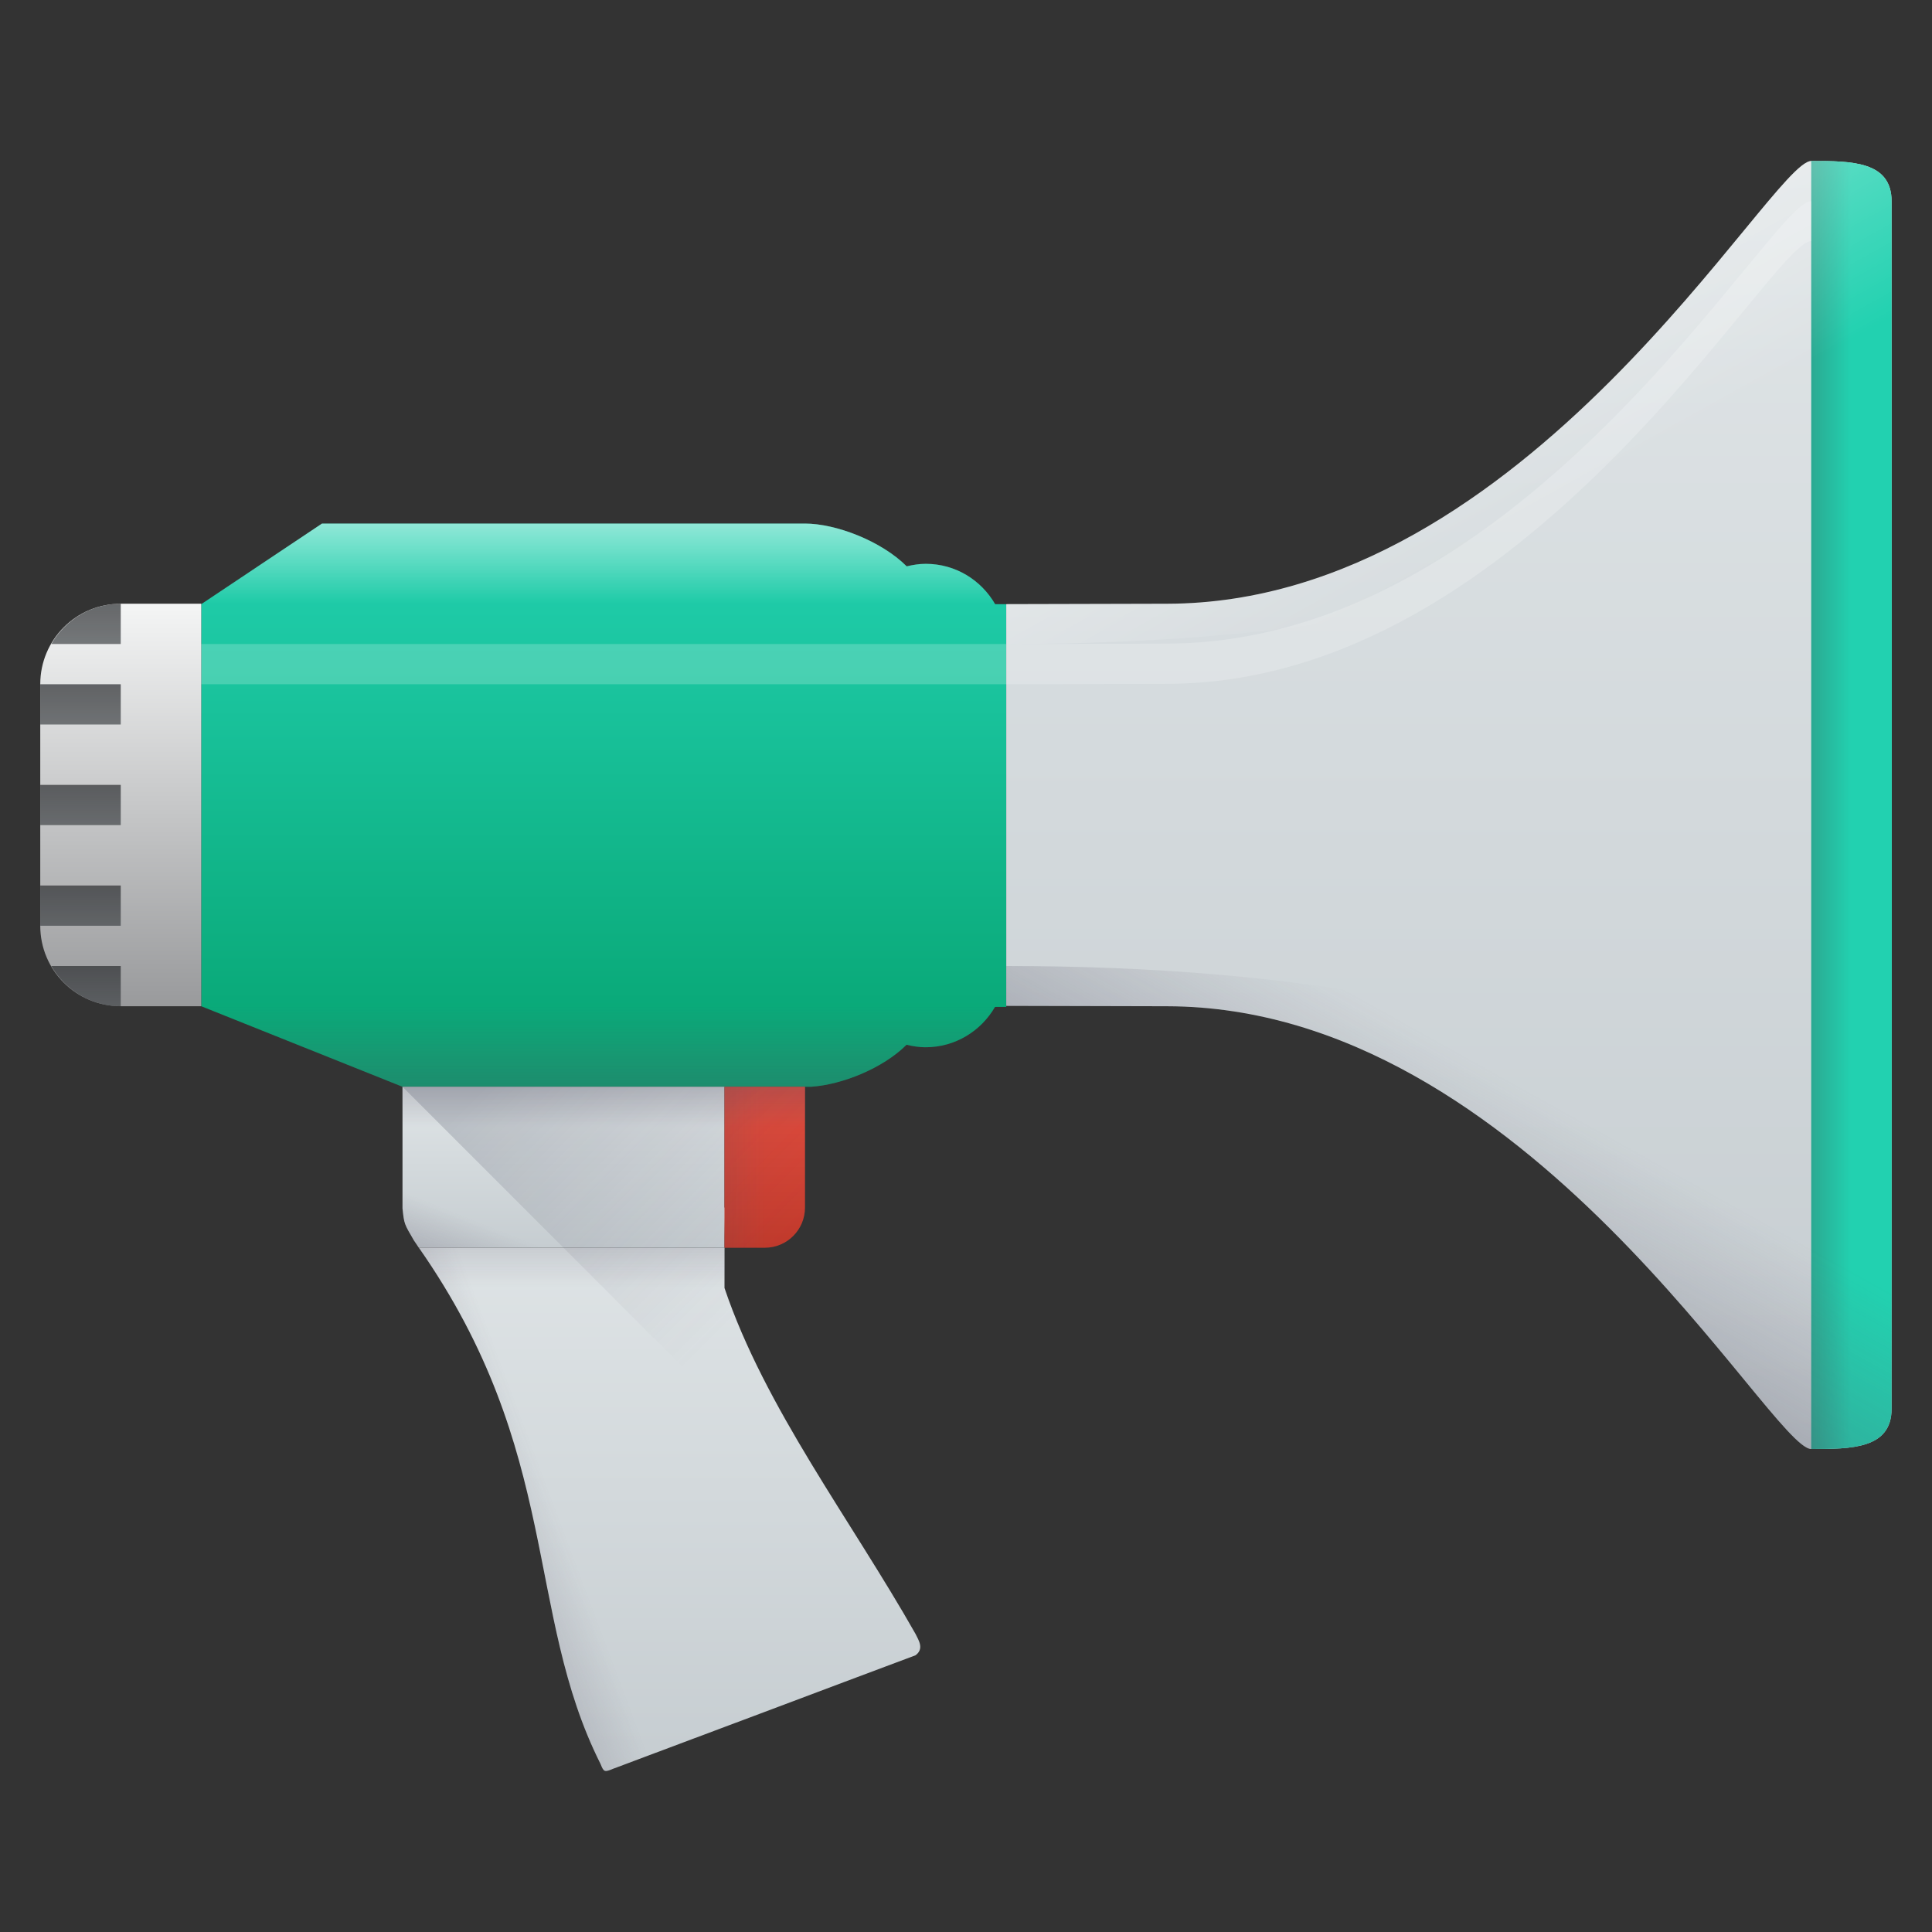 <?xml version="1.0" encoding="UTF-8" standalone="no"?>
<!-- Created with Inkscape (http://www.inkscape.org/) -->

<svg
   xmlns:dc="http://purl.org/dc/elements/1.1/"
   xmlns:cc="http://creativecommons.org/ns#"
   xmlns:rdf="http://www.w3.org/1999/02/22-rdf-syntax-ns#"
   xmlns:svg="http://www.w3.org/2000/svg"
   xmlns="http://www.w3.org/2000/svg"
   xmlns:xlink="http://www.w3.org/1999/xlink"
   xmlns:sodipodi="http://sodipodi.sourceforge.net/DTD/sodipodi-0.dtd"
   xmlns:inkscape="http://www.inkscape.org/namespaces/inkscape"
   width="48"
   height="48"
   id="svg5453"
   version="1.1"
   inkscape:version="0.91+devel r"
   sodipodi:docname="konversation.svg"
   viewBox="0 0 48 48">
  <rect x="0" y="0" width="48" height="48" fill="#333333" stroke="none"/>
  <defs
     id="defs5455">
    <linearGradient
       inkscape:collect="always"
       id="linearGradient4926">
      <stop
         style="stop-color:#ffffff;stop-opacity:1;"
         offset="0"
         id="stop4928" />
      <stop
         style="stop-color:#ffffff;stop-opacity:0;"
         offset="1"
         id="stop4930" />
    </linearGradient>
    <linearGradient
       inkscape:collect="always"
       id="linearGradient4303">
      <stop
         style="stop-color:#c6cdd1;stop-opacity:1"
         offset="0"
         id="stop4305" />
      <stop
         style="stop-color:#e0e5e7;stop-opacity:1"
         offset="1"
         id="stop4307" />
    </linearGradient>
    <linearGradient
       inkscape:collect="always"
       xlink:href="#linearGradient4303"
       id="linearGradient4393"
       x1="15"
       y1="44"
       x2="15"
       y2="30"
       gradientUnits="userSpaceOnUse" />
    <linearGradient
       inkscape:collect="always"
       xlink:href="#linearGradient4410"
       id="linearGradient4443"
       x1="6"
       y1="41"
       x2="14"
       y2="38"
       gradientUnits="userSpaceOnUse" />
    <linearGradient
       inkscape:collect="always"
       id="linearGradient4410">
      <stop
         style="stop-color:#383e51;stop-opacity:1"
         offset="0"
         id="stop4412" />
      <stop
         style="stop-color:#655c6f;stop-opacity:0"
         offset="1"
         id="stop4414" />
    </linearGradient>
    <linearGradient
       inkscape:collect="always"
       xlink:href="#linearGradient4303"
       id="linearGradient4617"
       x1="15"
       y1="31"
       x2="15"
       y2="27"
       gradientUnits="userSpaceOnUse" />
    <linearGradient
       inkscape:collect="always"
       xlink:href="#linearGradient4410"
       id="linearGradient4630"
       x1="9"
       y1="35"
       x2="11"
       y2="30"
       gradientUnits="userSpaceOnUse" />
    <linearGradient
       inkscape:collect="always"
       xlink:href="#linearGradient4410"
       id="linearGradient4636"
       gradientUnits="userSpaceOnUse"
       x1="14"
       y1="30"
       x2="14"
       y2="32" />
    <linearGradient
       inkscape:collect="always"
       xlink:href="#linearGradient4221"
       id="linearGradient4718"
       x1="14"
       y1="27"
       x2="14"
       y2="13"
       gradientUnits="userSpaceOnUse" />
    <linearGradient
       id="linearGradient4221"
       inkscape:collect="always">
      <stop
         id="stop4223"
         offset="0"
         style="stop-color:#06a370;stop-opacity:1" />
      <stop
         id="stop4225"
         offset="1"
         style="stop-color:#22d1b0;stop-opacity:1" />
    </linearGradient>
    <linearGradient
       id="linearGradient4219"
       inkscape:collect="always">
      <stop
         id="stop4221"
         offset="0"
         style="stop-color:#999a9c;stop-opacity:1" />
      <stop
         id="stop4223-2"
         offset="1"
         style="stop-color:#f4f5f5;stop-opacity:1" />
    </linearGradient>
    <linearGradient
       inkscape:collect="always"
       xlink:href="#linearGradient4219"
       id="linearGradient4865"
       x1="387.571"
       y1="524.798"
       x2="387.571"
       y2="514.798"
       gradientUnits="userSpaceOnUse" />
    <linearGradient
       inkscape:collect="always"
       xlink:href="#linearGradient4303"
       id="linearGradient4878"
       x1="36"
       y1="36"
       x2="36"
       y2="4"
       gradientUnits="userSpaceOnUse" />
    <linearGradient
       inkscape:collect="always"
       xlink:href="#linearGradient4221"
       id="linearGradient4883"
       x1="42"
       y1="20"
       x2="46"
       y2="20"
       gradientUnits="userSpaceOnUse" />
    <linearGradient
       inkscape:collect="always"
       xlink:href="#linearGradient4410"
       id="linearGradient4889"
       gradientUnits="userSpaceOnUse"
       x1="42"
       y1="20"
       x2="46"
       y2="20" />
    <linearGradient
       inkscape:collect="always"
       xlink:href="#linearGradient4926"
       id="linearGradient4932"
       x1="15"
       y1="11"
       x2="15"
       y2="15"
       gradientUnits="userSpaceOnUse" />
    <linearGradient
       inkscape:collect="always"
       xlink:href="#linearGradient4159"
       id="linearGradient4960"
       x1="387.571"
       y1="521.798"
       x2="387.571"
       y2="522.798"
       gradientUnits="userSpaceOnUse"
       gradientTransform="translate(-384.571,-497.798)" />
    <linearGradient
       inkscape:collect="always"
       xlink:href="#linearGradient4159"
       id="linearGradient4970"
       x1="387.571"
       y1="517.798"
       x2="387.571"
       y2="518.798"
       gradientUnits="userSpaceOnUse"
       gradientTransform="translate(-384.571,-502.798)" />
    <linearGradient
       id="linearGradient4159"
       inkscape:collect="always">
      <stop
         id="stop4161"
         offset="0"
         style="stop-color:#2a2c2f;stop-opacity:1" />
      <stop
         id="stop4163"
         offset="1"
         style="stop-color:#424649;stop-opacity:1" />
    </linearGradient>
    <linearGradient
       inkscape:collect="always"
       xlink:href="#linearGradient4159"
       id="linearGradient5071"
       gradientUnits="userSpaceOnUse"
       gradientTransform="translate(0,-1)"
       x1="387.571"
       y1="517.798"
       x2="387.571"
       y2="518.798" />
    <linearGradient
       inkscape:collect="always"
       xlink:href="#linearGradient4159"
       id="linearGradient5075"
       gradientUnits="userSpaceOnUse"
       gradientTransform="translate(0,4)"
       x1="387.571"
       y1="517.798"
       x2="387.571"
       y2="518.798" />
    <linearGradient
       inkscape:collect="always"
       xlink:href="#linearGradient4159"
       id="linearGradient5079"
       gradientUnits="userSpaceOnUse"
       gradientTransform="translate(0,1.5)"
       x1="387.571"
       y1="517.798"
       x2="387.571"
       y2="518.798" />
    <linearGradient
       inkscape:collect="always"
       xlink:href="#linearGradient4410"
       id="linearGradient5098"
       gradientUnits="userSpaceOnUse"
       x1="14"
       y1="32"
       x2="14"
       y2="25" />
    <linearGradient
       inkscape:collect="always"
       xlink:href="#linearGradient4181"
       id="linearGradient5117"
       gradientUnits="userSpaceOnUse"
       x1="20"
       y1="31"
       x2="20"
       y2="27" />
    <linearGradient
       id="linearGradient4181"
       inkscape:collect="always">
      <stop
         id="stop4183"
         offset="0"
         style="stop-color:#c0392b;stop-opacity:1" />
      <stop
         id="stop4185"
         offset="1"
         style="stop-color:#e74c3c;stop-opacity:1" />
    </linearGradient>
    <linearGradient
       inkscape:collect="always"
       xlink:href="#linearGradient4410"
       id="linearGradient5201"
       gradientUnits="userSpaceOnUse"
       x1="17"
       y1="29"
       x2="19"
       y2="29" />
    <linearGradient
       inkscape:collect="always"
       xlink:href="#linearGradient4410"
       id="linearGradient5208"
       gradientUnits="userSpaceOnUse"
       x1="19"
       y1="26"
       x2="19"
       y2="28" />
    <linearGradient
       inkscape:collect="always"
       xlink:href="#linearGradient4410"
       id="linearGradient5215"
       gradientUnits="userSpaceOnUse"
       x1="31"
       y1="35"
       x2="36"
       y2="26" />
    <linearGradient
       inkscape:collect="always"
       xlink:href="#linearGradient4926"
       id="linearGradient5220"
       gradientUnits="userSpaceOnUse"
       x1="31"
       y1="35"
       x2="36"
       y2="26"
       gradientTransform="matrix(1,0,0,-1,384.571,539.798)" />
    <linearGradient
       inkscape:collect="always"
       xlink:href="#linearGradient4410"
       id="linearGradient4238"
       x1="13"
       y1="26"
       x2="19"
       y2="32"
       gradientUnits="userSpaceOnUse" />
  </defs>
  <sodipodi:namedview
     id="base"
     pagecolor="#ffffff"
     bordercolor="#666666"
     borderopacity="1.0"
     inkscape:pageopacity="0"
     inkscape:pageshadow="2"
     inkscape:zoom="32"
     inkscape:cx="20.088107"
     inkscape:cy="15.020829"
     inkscape:document-units="px"
     inkscape:current-layer="layer1"
     showgrid="true"
     fit-margin-top="0"
     fit-margin-left="0"
     fit-margin-right="0"
     fit-margin-bottom="0"
     inkscape:window-width="2560"
     inkscape:window-height="957"
     inkscape:window-x="-4"
     inkscape:window-y="29"
     inkscape:window-maximized="1"
     inkscape:showpageshadow="false"
     borderlayer="true"
     showguides="true"
     guidetolerance="10000"
     gridtolerance="10000">
    <inkscape:grid
       type="xygrid"
       id="grid4063" />
    <sodipodi:guide
       position="48,44"
       orientation="-4,0"
       id="guide4150" />
    <sodipodi:guide
       position="48,48"
       orientation="0,-48"
       id="guide4152" />
    <sodipodi:guide
       position="48,2.6367188e-05"
       orientation="-4,0"
       id="guide4158" />
    <sodipodi:guide
       position="48,4"
       orientation="0,-48"
       id="guide4160" />
    <sodipodi:guide
       position="48,48"
       orientation="0,-4"
       id="guide4162" />
    <sodipodi:guide
       position="44,48"
       orientation="48,0"
       id="guide4164" />
    <sodipodi:guide
       position="44,2.6367188e-05"
       orientation="0,4"
       id="guide4166" />
    <sodipodi:guide
       position="48,2.6367188e-05"
       orientation="-48,0"
       id="guide4168" />
    <sodipodi:guide
       position="4,48"
       orientation="0,-4"
       id="guide4170" />
    <sodipodi:guide
       position="4.2167969e-05,48"
       orientation="48,0"
       id="guide4172" />
    <sodipodi:guide
       position="4.2167969e-05,2.6367188e-05"
       orientation="0,4"
       id="guide4174" />
    <sodipodi:guide
       position="4,44"
       orientation="30,0"
       id="guide4437" />
    <sodipodi:guide
       position="44,14"
       orientation="-30,0"
       id="guide4441" />
    <sodipodi:guide
       position="44,44"
       orientation="0,-40"
       id="guide4443" />
    <sodipodi:guide
       position="4.2167969e-05,24"
       orientation="24,0"
       id="guide4209" />
    <sodipodi:guide
       position="4.2167969e-05,2.6367188e-05"
       orientation="0,24"
       id="guide4211" />
    <sodipodi:guide
       position="24,2.6367188e-05"
       orientation="-24,0"
       id="guide4213" />
    <sodipodi:guide
       position="24,24"
       orientation="0,-24"
       id="guide4215" />
  </sodipodi:namedview>
  <g
     inkscape:label="Capa 1"
     inkscape:groupmode="layer"
     id="layer1"
     transform="translate(-384.571,-499.798)">
    <path
       style="fill:url(#linearGradient4718);fill-opacity:1;fill-rule:evenodd;stroke:none;stroke-width:1px;stroke-linecap:butt;stroke-linejoin:miter;stroke-opacity:1"
       d="M 8,13.008 5,15.01 5,25 l 5,2 0,0 10,0 0.156,0 c 0.758,-0.051 1.776,-0.453 2.367,-1.043 0.152,0.037 0.309,0.062 0.473,0.062 0.741,0 1.379,-0.406 1.725,-1.002 L 25,25.016 l 0,-0.025 0,-9.98 -0.275,0 C 24.379,14.413 23.741,14.008 23,14.008 c -0.164,0 -0.32,0.026 -0.473,0.062 C 21.896,13.44 20.767,13.008 20,13.008 Z"
       transform="translate(384.571,499.798)"
       id="path4648"
       inkscape:connector-curvature="0"
       sodipodi:nodetypes="ccccccccscccccscsc" />
    <path
       style="fill:url(#linearGradient4878);fill-rule:evenodd;stroke:none;stroke-width:1px;stroke-linecap:butt;stroke-linejoin:miter;stroke-opacity:1;fill-opacity:1"
       d="M 45 4 C 44 4 37.954 14.98 29 15 L 25 15.01 L 25 24.99 L 29 25 C 37.954 25.02 44 36 45 36 C 45.999 36 46.996 35.998 46.996 34.998 L 47 24 L 47 20 L 47 16 L 46.996 5.002 C 46.996 4.002 45.999 4 45 4 z "
       transform="translate(384.571,499.798)"
       id="path4867" />
    <path
       style="opacity:1;fill:url(#linearGradient4883);fill-opacity:1;stroke:none;stroke-width:0.1;stroke-linecap:square;stroke-linejoin:miter;stroke-miterlimit:4;stroke-dasharray:none;stroke-dashoffset:0;stroke-opacity:1"
       d="M 45 4 L 45 36 C 45.999 36 46.996 35.998 46.996 34.998 L 47 24 L 47 20 L 47 16 L 46.996 5.002 C 46.996 4.002 45.999 4 45 4 z "
       transform="translate(384.571,499.798)"
       id="rect4265" />
    <path
       style="fill:url(#linearGradient4393);fill-opacity:1;fill-rule:evenodd;stroke:none;stroke-width:1px;stroke-linecap:butt;stroke-linejoin:miter;stroke-opacity:1"
       d="M 10.408 31 C 13.96 36.089 13.025 40.05 14.92 43.824 C 15.004 44.034 15.019 44.033 15.246 43.939 L 15.371 43.893 L 15.496 43.846 L 15.621 43.799 L 15.746 43.752 L 15.871 43.705 L 15.996 43.658 L 16.121 43.611 L 16.246 43.564 L 16.371 43.518 L 16.496 43.471 L 16.621 43.424 L 16.746 43.377 L 16.871 43.33 L 16.996 43.283 L 17.121 43.236 L 17.246 43.189 L 17.371 43.143 L 17.496 43.096 L 17.621 43.049 L 17.746 43.002 L 17.871 42.955 L 17.996 42.908 L 18.121 42.861 L 18.246 42.814 L 18.371 42.768 L 18.496 42.721 L 18.621 42.674 L 18.746 42.627 L 18.871 42.58 L 18.996 42.533 L 20.996 41.781 L 21.996 41.406 L 22.496 41.219 L 22.746 41.125 C 22.961 40.965 22.831 40.764 22.746 40.594 C 21.145 37.768 19.005 34.976 18 32 L 18 31.012 L 18.002 31.012 L 18.002 31 L 18 31 L 17 31 L 10.408 31 z "
       transform="translate(384.571,499.798)"
       id="path4280" />
    <path
       style="fill:url(#linearGradient4443);fill-opacity:1.0;fill-rule:evenodd;stroke:none;stroke-width:1px;stroke-linecap:butt;stroke-linejoin:miter;stroke-opacity:1"
       d="M 10.406 31 C 13.968 36.095 13.023 40.047 14.92 43.824 C 14.959 43.922 14.984 43.966 15.021 43.984 C 15.027 43.988 15.031 43.99 15.037 43.994 C 15.079 44.005 15.137 43.985 15.246 43.939 L 15.371 43.893 L 15.496 43.846 L 15.621 43.799 L 15.746 43.752 L 15.871 43.705 L 15.996 43.658 L 16.121 43.611 L 16.246 43.564 L 16.371 43.518 L 16.496 43.471 L 16.621 43.424 L 16.746 43.377 L 16.871 43.33 L 16.996 43.283 L 17.031 43.27 C 16.609 40.015 12 31.713 12 31 L 10.406 31 z "
       id="path4430"
       transform="translate(384.571,499.798)" />
    <path
       style="fill:url(#linearGradient4617);fill-rule:evenodd;stroke:none;stroke-width:1px;stroke-linecap:butt;stroke-linejoin:miter;stroke-opacity:1;fill-opacity:1"
       d="M 10 27 L 10 28.334 L 10 29 L 10 30.021 C 10.041 30.421 10.046 30.408 10.281 30.814 C 10.326 30.877 10.363 30.938 10.406 31 L 18 31 C 18 30.568 18.011 30.344 18.014 30 L 18 30 L 18 27 L 10 27 z "
       transform="translate(384.571,499.798)"
       id="path4606" />
    <path
       style="fill:url(#linearGradient4630);fill-rule:evenodd;stroke:none;stroke-width:1px;stroke-linecap:butt;stroke-linejoin:miter;stroke-opacity:1;fill-opacity:1"
       d="M 10 27 L 10 28.334 L 10 29 L 10 30.021 C 10.041 30.421 10.046 30.408 10.281 30.814 C 10.326 30.877 10.363 30.938 10.406 31 L 18 31 C 18 30.568 18.011 30.344 18.014 30 L 18 30 L 11.406 30 C 11.363 29.938 11.326 29.877 11.281 29.814 C 11.046 29.408 11.041 29.421 11 29.021 L 11 28 L 11 27.334 L 11 27 L 10 27 z "
       transform="translate(384.571,499.798)"
       id="path4619" />
    <path
       style="fill:url(#linearGradient4636);fill-opacity:1;fill-rule:evenodd;stroke:none;stroke-width:1px;stroke-linecap:butt;stroke-linejoin:miter;stroke-opacity:1;opacity:0.3"
       d="M 10.408 31 C 10.644 31.338 10.858 31.671 11.057 32 L 18 32 L 18 31.012 L 18.002 31.012 L 18.002 31 L 10.408 31 z "
       transform="translate(384.571,499.798)"
       id="path4632" />
    <path
       style="fill:url(#linearGradient4865);fill-rule:evenodd;stroke:none;stroke-width:1px;stroke-linecap:butt;stroke-linejoin:miter;stroke-opacity:1;fill-opacity:1"
       d="m 387.571,514.798 c -1.108,0 -2,0.892 -2,2 l 0,5.999 c 0,1.108 0.892,2 2,2 l 2,0 0,-0.018 0,-9.982 -2,0 z"
       id="path4854"
       inkscape:connector-curvature="0" />
    <path
       style="opacity:1;fill:url(#linearGradient4889);fill-opacity:1;stroke:none;stroke-width:0.1;stroke-linecap:square;stroke-linejoin:miter;stroke-miterlimit:4;stroke-dasharray:none;stroke-dashoffset:0;stroke-opacity:1"
       d="M 45 4 L 45 36 C 45.354 36 45.691 35.982 46 35.938 L 46 4.062 C 45.691 4.018 45.354 4 45 4 z "
       transform="translate(384.571,499.798)"
       id="path4885" />
    <path
       style="fill:url(#linearGradient4932);fill-rule:evenodd;stroke:none;stroke-width:1px;stroke-linecap:butt;stroke-linejoin:miter;stroke-opacity:1;fill-opacity:1"
       d="M 8 13.008 L 5 15.01 L 5 18 L 25 18 L 25 15.01 L 24.725 15.01 C 24.379 14.413 23.741 14.008 23 14.008 C 22.836 14.008 22.68 14.033 22.527 14.07 C 21.896 13.44 20.767 13.008 20 13.008 L 8 13.008 z "
       transform="translate(384.571,499.798)"
       id="path4919" />
    <path
       style="opacity:0.7;fill:url(#linearGradient4970);fill-opacity:1;stroke:none;stroke-width:0.1;stroke-linecap:square;stroke-linejoin:miter;stroke-miterlimit:4;stroke-dasharray:none;stroke-dashoffset:0;stroke-opacity:1"
       d="M 3 15 C 2.259 15 1.621 15.404 1.275 16 L 3 16 L 3 15 z "
       transform="translate(384.571,499.798)"
       id="path4950" />
    <path
       style="opacity:0.7;fill:url(#linearGradient4960);fill-opacity:1;stroke:none;stroke-width:0.1;stroke-linecap:square;stroke-linejoin:miter;stroke-miterlimit:4;stroke-dasharray:none;stroke-dashoffset:0;stroke-opacity:1"
       d="M 1.275 24 C 1.621 24.596 2.259 25 3 25 L 3 24 L 1.275 24 z "
       transform="translate(384.571,499.798)"
       id="rect4934" />
    <path
       inkscape:connector-curvature="0"
       id="path5069"
       d="m 385.571,516.798 0,1 2,0 0,-1 -2,0 z"
       style="opacity:0.7;fill:url(#linearGradient5071);fill-opacity:1;stroke:none;stroke-width:0.1;stroke-linecap:square;stroke-linejoin:miter;stroke-miterlimit:4;stroke-dasharray:none;stroke-dashoffset:0;stroke-opacity:1" />
    <path
       style="opacity:0.7;fill:url(#linearGradient5075);fill-opacity:1;stroke:none;stroke-width:0.1;stroke-linecap:square;stroke-linejoin:miter;stroke-miterlimit:4;stroke-dasharray:none;stroke-dashoffset:0;stroke-opacity:1"
       d="m 385.571,521.798 0,1 2,0 0,-1 -2,0 z"
       id="path5073"
       inkscape:connector-curvature="0" />
    <path
       inkscape:connector-curvature="0"
       id="path5077"
       d="m 385.571,519.298 0,1 2,0 0,-1 -2,0 z"
       style="opacity:0.7;fill:url(#linearGradient5079);fill-opacity:1;stroke:none;stroke-width:0.1;stroke-linecap:square;stroke-linejoin:miter;stroke-miterlimit:4;stroke-dasharray:none;stroke-dashoffset:0;stroke-opacity:1" />
    <path
       style="opacity:0.2;fill:#ffffff;fill-opacity:1;stroke:none;stroke-width:0.1;stroke-linecap:square;stroke-linejoin:miter;stroke-miterlimit:4;stroke-dasharray:none;stroke-dashoffset:0;stroke-opacity:1"
       d="M 44.98 5 C 43.936 5.108 37.91 15.97 29 15.99 L 25 16 L 5 16 L 5 17 L 25 17 L 29 16.99 C 37.954 16.97 44 5.99 45 5.99 L 45 5 L 44.98 5 z "
       transform="translate(384.571,499.798)"
       id="rect5089" />
    <path
       style="fill:url(#linearGradient5098);fill-opacity:1;fill-rule:evenodd;stroke:none;stroke-width:1px;stroke-linecap:butt;stroke-linejoin:miter;stroke-opacity:1"
       d="m 5,24 0,1 5,2 0,0 10,0 0.156,0 c 0.758,-0.051 1.776,-0.453 2.367,-1.043 0.152,0.037 0.309,0.062 0.473,0.062 0.741,0 1.379,-0.406 1.725,-1.002 L 25,25.016 25,24.99 25,24 Z"
       transform="translate(384.571,499.798)"
       id="path5094"
       inkscape:connector-curvature="0"
       sodipodi:nodetypes="cccccccsccccc" />
    <path
       style="fill:url(#linearGradient5117);fill-opacity:1;fill-rule:evenodd;stroke:none;stroke-width:1px;stroke-linecap:butt;stroke-linejoin:miter;stroke-opacity:1"
       d="M 18 27 L 18 30 L 18 31 L 19 31 C 19.554 31 20 30.554 20 30 L 20 28 L 20 27.02 L 20 27 L 19 27 L 18 27 z "
       id="path5113"
       transform="translate(384.571,499.798)" />
    <path
       style="fill:url(#linearGradient5201);fill-opacity:1;fill-rule:evenodd;stroke:none;stroke-width:1px;stroke-linecap:butt;stroke-linejoin:miter;stroke-opacity:1;opacity:0.2"
       d="M 18 27 L 18 30 L 18 31 L 19 31 L 19 27 L 18 27 z "
       transform="translate(384.571,499.798)"
       id="path5197" />
    <path
       style="fill:url(#linearGradient5208);fill-opacity:1;fill-rule:evenodd;stroke:none;stroke-width:1px;stroke-linecap:butt;stroke-linejoin:miter;stroke-opacity:1;opacity:0.5"
       d="m 10,27 0,1 10,0 0,-0.98 L 20,27 19,27 Z"
       transform="translate(384.571,499.798)"
       id="path5204"
       inkscape:connector-curvature="0"
       sodipodi:nodetypes="ccccccc" />
    <path
       style="fill:url(#linearGradient5215);fill-rule:evenodd;stroke:none;stroke-width:1px;stroke-linecap:butt;stroke-linejoin:miter;stroke-opacity:1;fill-opacity:1;opacity:0.6"
       d="M 25 24 L 25 24.99 L 29 25 C 37.954 25.02 44 36 45 36 C 45.999 36 46.996 35.998 46.996 34.998 L 46.998 31.9 C 45.172 28.647 39.965 24 25 24 z "
       transform="translate(384.571,499.798)"
       id="path5211" />
    <path
       id="path5218"
       d="m 409.571,515.798 0,-0.99 4,-0.01 c 8.954,-0.02 15,-11 16,-11 0.999,0 1.996,0.002 1.996,1.002 l 0.002,3.098 c -1.826,3.254 -7.033,7.9 -21.998,7.9 z"
       style="opacity:0.6;fill:url(#linearGradient5220);fill-opacity:1;fill-rule:evenodd;stroke:none;stroke-width:1px;stroke-linecap:butt;stroke-linejoin:miter;stroke-opacity:1"
       inkscape:connector-curvature="0" />
    <path
       style="fill:url(#linearGradient4238);fill-rule:evenodd;stroke:none;stroke-width:1px;stroke-linecap:butt;stroke-linejoin:miter;stroke-opacity:1;fill-opacity:1;opacity:0.2"
       d="M 10 27 L 21.461 38.461 C 20.139 36.349 18.752 34.227 18 32 L 18 31.012 L 18.002 31.012 L 18.002 31 L 19 31 C 19.554 31 20 30.554 20 30 L 20 28 L 20 27.02 L 20 27 L 10 27 z "
       id="path4225"
       transform="translate(384.571,499.798)" />
  </g>
</svg>
